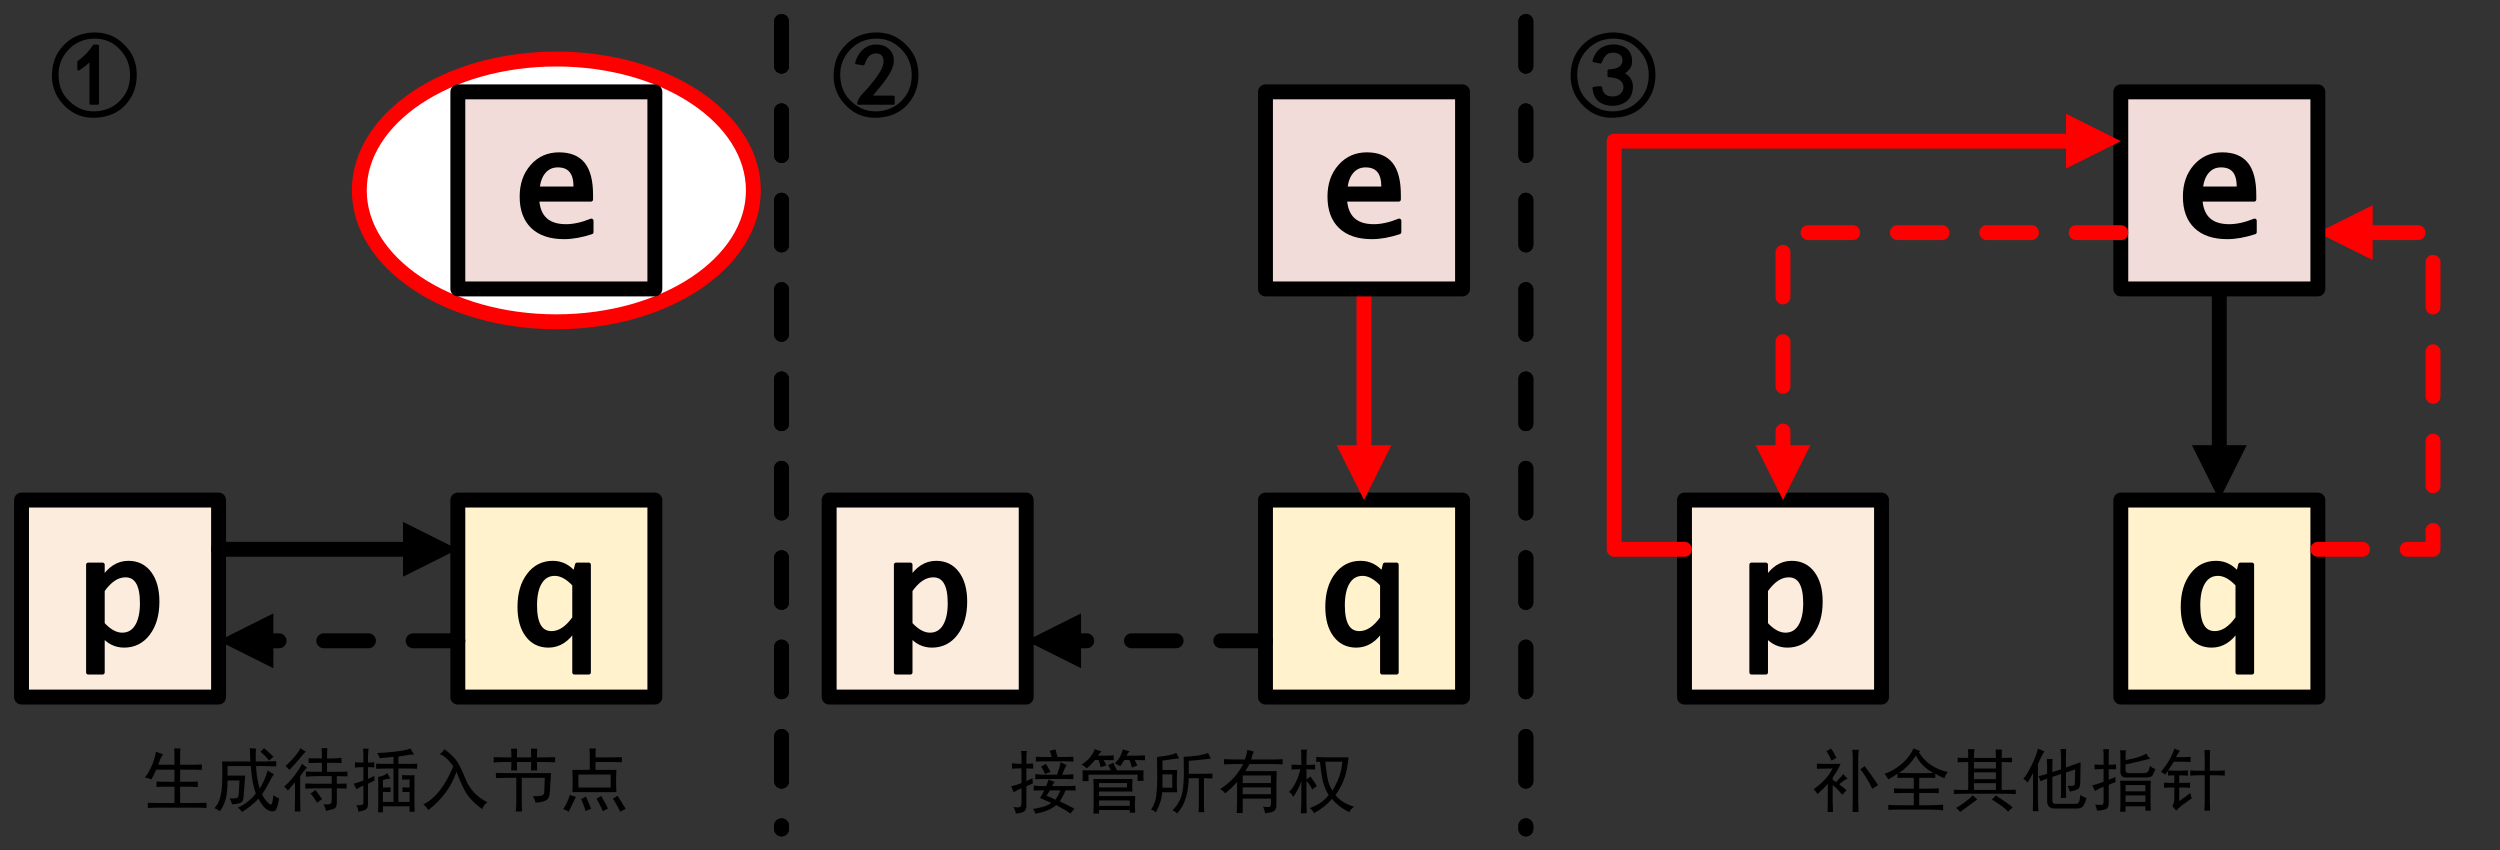 <?xml version="1.0" encoding="UTF-8"?>
<svg xmlns="http://www.w3.org/2000/svg" xmlns:xlink="http://www.w3.org/1999/xlink" width="503.52pt" height="171.24pt" viewBox="0 0 503.52 171.24" version="1.1">
<rect x="0" y="0" width="503.52" height="171.24" fill="#333333" stroke="none"/>
<defs>
<g>
<symbol overflow="visible" id="glyph0-0">
<path style="stroke:none;" d="M 3.75 0 L 3.75 -18.75 L 14.328 -18.75 L 14.328 0 Z M 4.688 -0.938 L 13.391 -0.938 L 13.391 -17.812 L 4.688 -17.812 Z M 4.688 -0.938 "/>
</symbol>
<symbol overflow="visible" id="glyph0-1">
<path style="stroke:none;" d="M 2.625 5.781 L 2.625 -15.906 L 5.516 -15.906 L 5.516 -12.922 C 6.91 -15.148 8.641 -16.266 10.703 -16.266 C 12.516 -16.266 13.938 -15.566 14.969 -14.172 C 16.008 -12.773 16.531 -10.879 16.531 -8.484 C 16.531 -5.848 15.914 -3.711 14.688 -2.078 C 13.457 -0.453 11.848 0.359 9.859 0.359 C 8.148 0.359 6.703 -0.359 5.516 -1.797 L 5.516 5.781 Z M 5.516 -3.969 C 6.848 -2.52 8.164 -1.797 9.469 -1.797 C 10.738 -1.797 11.723 -2.352 12.422 -3.469 C 13.117 -4.594 13.469 -6.16 13.469 -8.172 C 13.469 -11.922 12.348 -13.797 10.109 -13.797 C 8.473 -13.797 6.941 -12.781 5.516 -10.75 Z M 5.516 -3.969 "/>
</symbol>
<symbol overflow="visible" id="glyph0-2">
<path style="stroke:none;" d="M 15.547 -15.906 L 15.547 5.781 L 12.656 5.781 L 12.656 -2.984 C 11.25 -0.754 9.508 0.359 7.438 0.359 C 5.645 0.359 4.227 -0.336 3.188 -1.734 C 2.145 -3.129 1.625 -5.023 1.625 -7.422 C 1.625 -10.055 2.238 -12.188 3.469 -13.812 C 4.695 -15.445 6.312 -16.266 8.312 -16.266 C 10.02 -16.266 11.469 -15.539 12.656 -14.094 L 12.75 -14.094 L 13.203 -15.906 Z M 12.656 -11.922 C 11.312 -13.367 9.992 -14.094 8.703 -14.094 C 7.43 -14.094 6.445 -13.535 5.75 -12.422 C 5.051 -11.305 4.703 -9.738 4.703 -7.719 C 4.703 -3.977 5.82 -2.109 8.062 -2.109 C 9.688 -2.109 11.219 -3.125 12.656 -5.156 Z M 12.656 -11.922 "/>
</symbol>
<symbol overflow="visible" id="glyph1-0">
<path style="stroke:none;" d="M 3.75 0 L 3.75 -18.75 L 14.328 -18.75 L 14.328 0 Z M 4.688 -0.938 L 13.391 -0.938 L 13.391 -17.812 L 4.688 -17.812 Z M 4.688 -0.938 "/>
</symbol>
<symbol overflow="visible" id="glyph1-1">
<path style="stroke:none;" d="M 16.078 -0.625 C 14.078 0.031 12.242 0.359 10.578 0.359 C 7.836 0.359 5.734 -0.344 4.266 -1.75 C 2.797 -3.156 2.062 -5.164 2.062 -7.781 C 2.062 -10.25 2.766 -12.281 4.172 -13.875 C 5.586 -15.469 7.383 -16.266 9.562 -16.266 C 11.758 -16.266 13.379 -15.602 14.422 -14.281 C 15.461 -12.969 15.984 -10.914 15.984 -8.125 L 15.984 -7.203 L 5.141 -7.203 C 5.359 -3.598 7.301 -1.797 10.969 -1.797 C 12.52 -1.797 14.223 -2.172 16.078 -2.922 Z M 5.234 -9.375 L 12.906 -9.375 L 12.906 -9.781 C 12.906 -12.656 11.707 -14.094 9.312 -14.094 C 8.164 -14.094 7.234 -13.676 6.516 -12.844 C 5.797 -12.02 5.367 -10.863 5.234 -9.375 Z M 5.234 -9.375 "/>
</symbol>
<symbol overflow="visible" id="glyph2-0">
<path style="stroke:none;" d="M 12.25 0.719 L 1.531 0.719 L 1.531 -10.562 L 12.25 -10.562 Z M 11.812 -10.172 L 1.922 -10.172 L 1.922 0.328 L 11.812 0.328 Z M 11.812 -10.172 "/>
</symbol>
<symbol overflow="visible" id="glyph2-1">
<path style="stroke:none;" d="M 9.25 -4.984 C 9.133 -4.867 8.969 -4.594 8.75 -4.156 L 12.25 -4.156 C 12.906 -4.195 13.305 -4.219 13.453 -4.219 L 13.453 -3.234 C 13.203 -3.266 12.836 -3.281 12.359 -3.281 L 11.438 -3.281 C 11.102 -2.445 10.719 -1.719 10.281 -1.094 C 11.414 -0.551 12.398 -0.055 13.234 0.391 C 13.129 0.492 12.859 0.82 12.422 1.375 C 11.836 0.938 10.891 0.367 9.578 -0.328 C 9.066 0.109 8.473 0.461 7.797 0.734 C 7.117 1.016 6.305 1.242 5.359 1.422 C 5.328 1.129 5.164 0.801 4.875 0.438 C 5.457 0.363 6.078 0.242 6.734 0.078 C 7.391 -0.086 8.008 -0.367 8.594 -0.766 C 8.258 -0.91 7.492 -1.238 6.297 -1.75 C 6.516 -2.082 6.805 -2.594 7.172 -3.281 L 6.297 -3.281 C 5.711 -3.281 5.289 -3.266 5.031 -3.234 L 5.031 -4.266 C 5.219 -4.234 5.617 -4.195 6.234 -4.156 L 7.547 -4.156 C 7.805 -4.781 7.953 -5.219 7.984 -5.469 C 8.609 -5.219 9.031 -5.055 9.25 -4.984 Z M 2.578 -8.641 L 2.578 -10.281 C 2.578 -10.5 2.539 -10.812 2.469 -11.219 L 3.672 -11.219 C 3.598 -10.812 3.562 -10.5 3.562 -10.281 L 3.562 -8.641 C 3.926 -8.641 4.379 -8.66 4.922 -8.703 L 4.922 -7.656 C 4.379 -7.695 3.926 -7.719 3.562 -7.719 L 3.562 -5.141 C 3.738 -5.254 4.156 -5.457 4.812 -5.75 C 4.812 -5.27 4.832 -4.922 4.875 -4.703 C 4.219 -4.41 3.781 -4.211 3.562 -4.109 L 3.562 -0.172 C 3.562 0.348 3.414 0.719 3.125 0.938 C 2.832 1.156 2.266 1.301 1.422 1.375 C 1.422 1.113 1.273 0.676 0.984 0.062 C 1.711 0.164 2.148 0.16 2.297 0.047 C 2.441 -0.055 2.535 -0.273 2.578 -0.609 L 2.578 -3.719 C 2.285 -3.613 1.754 -3.344 0.984 -2.906 C 0.805 -3.445 0.645 -3.848 0.5 -4.109 C 1.406 -4.328 2.098 -4.547 2.578 -4.766 L 2.578 -7.719 L 2.188 -7.719 C 1.676 -7.719 1.164 -7.695 0.656 -7.656 L 0.656 -8.75 C 1.207 -8.676 1.719 -8.641 2.188 -8.641 Z M 10.453 -8.969 C 11.066 -8.645 11.484 -8.445 11.703 -8.375 C 11.484 -8.188 11.176 -7.547 10.781 -6.453 L 11.875 -6.453 C 12.457 -6.492 12.836 -6.531 13.016 -6.562 L 13.016 -5.531 C 12.766 -5.562 12.422 -5.578 11.984 -5.578 L 6.625 -5.578 C 6.363 -5.578 5.941 -5.562 5.359 -5.531 L 5.359 -6.562 C 5.91 -6.531 6.297 -6.492 6.516 -6.453 L 9.734 -6.453 C 10.098 -7.441 10.336 -8.281 10.453 -8.969 Z M 8.641 -10.016 C 8.492 -10.629 8.367 -11.047 8.266 -11.266 C 8.773 -11.379 9.156 -11.473 9.406 -11.547 L 9.844 -10.016 L 11.703 -10.016 C 12.211 -10.047 12.648 -10.062 13.016 -10.062 L 13.016 -9.078 C 12.617 -9.117 12.203 -9.141 11.766 -9.141 L 6.953 -9.141 C 6.367 -9.141 5.875 -9.117 5.469 -9.078 L 5.469 -10.062 C 5.832 -10.031 6.27 -10.016 6.781 -10.016 Z M 7.609 -2.188 C 8.441 -1.895 9.039 -1.641 9.406 -1.422 C 9.883 -2.117 10.211 -2.738 10.391 -3.281 L 8.312 -3.281 C 7.988 -2.812 7.754 -2.445 7.609 -2.188 Z M 7.5 -8.641 C 7.938 -7.91 8.242 -7.363 8.422 -7 C 7.836 -6.82 7.473 -6.676 7.328 -6.562 C 7.035 -7.258 6.766 -7.77 6.516 -8.094 C 6.91 -8.281 7.238 -8.461 7.5 -8.641 Z M 7.5 -8.641 "/>
</symbol>
<symbol overflow="visible" id="glyph2-2">
<path style="stroke:none;" d="M 10.891 -5.578 C 10.848 -4.992 10.828 -4.555 10.828 -4.266 C 10.828 -4.016 10.848 -3.613 10.891 -3.062 L 4.156 -3.062 L 4.156 -2.141 L 11.438 -2.141 C 11.395 -1.336 11.375 -0.734 11.375 -0.328 C 11.375 0.035 11.395 0.547 11.438 1.203 L 10.344 1.203 L 10.344 0.656 L 4.156 0.656 L 4.156 1.375 L 3.016 1.375 C 3.047 0.414 3.062 -0.148 3.062 -0.328 L 3.062 -3.781 C 3.062 -4.395 3.047 -4.992 3.016 -5.578 Z M 7 -8.859 C 7.438 -8.023 7.691 -7.516 7.766 -7.328 L 13.125 -7.328 C 13.094 -6.816 13.078 -6.438 13.078 -6.188 C 13.078 -5.969 13.094 -5.641 13.125 -5.203 L 11.922 -5.203 L 11.922 -6.453 L 2.031 -6.453 L 2.031 -5.141 L 0.828 -5.141 C 0.859 -5.473 0.875 -5.801 0.875 -6.125 C 0.875 -6.457 0.859 -6.859 0.828 -7.328 L 6.516 -7.328 C 6.398 -7.617 6.219 -7.984 5.969 -8.422 C 6.332 -8.492 6.676 -8.641 7 -8.859 Z M 7.109 -9.359 C 6.523 -9.391 5.852 -9.406 5.094 -9.406 L 5.641 -8.312 C 5.203 -8.207 4.816 -8.082 4.484 -7.938 C 4.379 -8.445 4.234 -8.938 4.047 -9.406 L 3.344 -9.406 C 3.008 -9.008 2.723 -8.691 2.484 -8.453 C 2.254 -8.211 1.973 -7.969 1.641 -7.719 C 1.422 -8.008 1.094 -8.266 0.656 -8.484 C 1.426 -8.992 2.008 -9.504 2.406 -10.016 C 2.812 -10.523 3.102 -11.051 3.281 -11.594 C 3.613 -11.445 4.07 -11.301 4.656 -11.156 C 4.395 -10.906 4.156 -10.613 3.938 -10.281 L 5.75 -10.281 C 6.188 -10.281 6.641 -10.301 7.109 -10.344 Z M 10.781 -7.875 C 10.664 -8.383 10.5 -8.895 10.281 -9.406 L 9.25 -9.406 C 8.914 -8.895 8.641 -8.477 8.422 -8.156 C 8.023 -8.375 7.66 -8.57 7.328 -8.75 C 7.766 -9.156 8.109 -9.582 8.359 -10.031 C 8.617 -10.488 8.82 -10.992 8.969 -11.547 C 9.375 -11.398 9.832 -11.27 10.344 -11.156 C 10.051 -10.906 9.832 -10.613 9.688 -10.281 L 11.812 -10.281 C 12.145 -10.281 12.676 -10.301 13.406 -10.344 L 13.406 -9.359 C 12.852 -9.391 12.16 -9.406 11.328 -9.406 L 11.875 -8.312 Z M 10.344 -0.172 L 10.344 -1.266 L 4.156 -1.266 L 4.156 -0.172 Z M 9.797 -3.891 L 9.797 -4.766 L 4.156 -4.766 L 4.156 -3.891 Z M 9.797 -3.891 "/>
</symbol>
<symbol overflow="visible" id="glyph2-3">
<path style="stroke:none;" d="M 6.406 -9.734 C 6 -9.703 4.867 -9.555 3.016 -9.297 L 3.016 -7.391 L 5.969 -7.391 C 5.926 -6.547 5.906 -5.707 5.906 -4.875 C 5.906 -4.07 5.926 -3.414 5.969 -2.906 L 2.953 -2.906 C 2.922 -2.25 2.797 -1.586 2.578 -0.922 C 2.359 -0.266 2.066 0.426 1.703 1.156 C 1.41 0.863 1.082 0.68 0.719 0.609 C 1.301 -0.273 1.656 -1.242 1.781 -2.297 C 1.906 -3.359 1.969 -4.547 1.969 -5.859 C 1.969 -7.172 1.953 -8.555 1.922 -10.016 C 3.891 -10.234 5.18 -10.504 5.797 -10.828 C 5.941 -10.504 6.145 -10.141 6.406 -9.734 Z M 12.75 -9.688 C 12.238 -9.645 11.633 -9.578 10.938 -9.484 C 10.25 -9.398 9.375 -9.32 8.312 -9.25 L 8.312 -6.625 L 11.438 -6.625 C 11.945 -6.625 12.492 -6.641 13.078 -6.672 L 13.078 -5.688 C 12.492 -5.727 11.926 -5.75 11.375 -5.75 L 11.375 -0.875 C 11.375 -0.145 11.395 0.508 11.438 1.094 L 10.281 1.094 C 10.32 0.438 10.344 -0.219 10.344 -0.875 L 10.344 -5.75 L 8.312 -5.75 C 8.238 -4.289 8.094 -3.148 7.875 -2.328 C 7.656 -1.504 7.398 -0.816 7.109 -0.266 C 6.816 0.273 6.438 0.82 5.969 1.375 C 5.707 1.082 5.395 0.863 5.031 0.719 C 5.656 0.125 6.148 -0.562 6.516 -1.344 C 6.879 -2.125 7.102 -3 7.188 -3.969 C 7.281 -4.938 7.328 -5.895 7.328 -6.844 C 7.328 -7.82 7.312 -8.895 7.281 -10.062 C 7.82 -10.062 8.617 -10.125 9.672 -10.25 C 10.734 -10.383 11.578 -10.578 12.203 -10.828 C 12.379 -10.43 12.562 -10.051 12.75 -9.688 Z M 4.984 -3.828 L 4.984 -6.516 L 3.016 -6.516 L 3.016 -3.828 Z M 4.984 -3.828 "/>
</symbol>
<symbol overflow="visible" id="glyph2-4">
<path style="stroke:none;" d="M 0.609 -3.562 C 1.441 -4.07 2.258 -4.734 3.062 -5.547 C 3.863 -6.367 4.594 -7.383 5.25 -8.594 L 3.281 -8.594 C 2.77 -8.594 2.133 -8.57 1.375 -8.531 L 1.375 -9.578 C 2.32 -9.535 3.031 -9.516 3.5 -9.516 L 5.578 -9.516 C 5.867 -10.391 6.035 -11.031 6.078 -11.438 C 6.617 -11.289 7.055 -11.18 7.391 -11.109 C 7.273 -10.992 7.094 -10.461 6.844 -9.516 L 11.266 -9.516 C 11.891 -9.516 12.531 -9.535 13.188 -9.578 L 13.188 -8.531 C 12.531 -8.57 11.945 -8.594 11.438 -8.594 L 6.516 -8.594 C 6.254 -8.113 5.977 -7.641 5.688 -7.172 L 11.984 -7.172 C 11.941 -6.254 11.922 -5.43 11.922 -4.703 L 11.922 -0.281 C 11.922 0.238 11.773 0.613 11.484 0.844 C 11.191 1.082 10.57 1.238 9.625 1.312 C 9.594 0.914 9.469 0.477 9.25 0 C 9.789 0.07 10.188 0.086 10.438 0.047 C 10.695 0.016 10.828 -0.18 10.828 -0.547 L 10.828 -1.641 L 5.141 -1.641 L 5.141 1.266 L 3.938 1.266 C 3.977 0.348 4 -0.438 4 -1.094 L 4 -4.984 C 3.227 -4.109 2.426 -3.344 1.594 -2.688 C 1.445 -2.938 1.117 -3.227 0.609 -3.562 Z M 10.828 -4.766 L 10.828 -6.297 L 5.141 -6.297 L 5.141 -4.766 Z M 10.828 -2.516 L 10.828 -3.891 L 5.141 -3.891 L 5.141 -2.516 Z M 10.828 -2.516 "/>
</symbol>
<symbol overflow="visible" id="glyph2-5">
<path style="stroke:none;" d="M 5.906 -10.016 C 6.707 -9.973 7.457 -9.953 8.156 -9.953 L 12.422 -9.953 C 12.273 -8.422 12.023 -7.098 11.672 -5.984 C 11.328 -4.879 10.703 -3.672 9.797 -2.359 C 10.234 -1.773 10.758 -1.301 11.375 -0.938 C 12 -0.57 12.711 -0.258 13.516 0 C 13.004 0.406 12.691 0.77 12.578 1.094 C 11.742 0.695 11.035 0.258 10.453 -0.219 C 9.867 -0.695 9.41 -1.156 9.078 -1.594 C 8.609 -1.039 8.117 -0.551 7.609 -0.125 C 7.098 0.289 6.383 0.77 5.469 1.312 C 5.32 0.945 5.031 0.602 4.594 0.281 C 5.145 0.094 5.766 -0.195 6.453 -0.594 C 7.148 -1 7.805 -1.586 8.422 -2.359 C 8.098 -2.797 7.77 -3.492 7.438 -4.453 C 7.113 -5.422 6.859 -6.945 6.672 -9.031 L 5.906 -9.031 Z M 0.438 -2.953 C 0.988 -3.535 1.445 -4.207 1.812 -4.969 C 2.176 -5.738 2.484 -6.598 2.734 -7.547 C 2.117 -7.547 1.52 -7.531 0.938 -7.5 L 0.938 -8.484 C 1.594 -8.441 2.25 -8.422 2.906 -8.422 C 2.906 -9.953 2.883 -10.973 2.844 -11.484 L 4.047 -11.484 C 3.973 -11.047 3.938 -10.023 3.938 -8.422 C 4.488 -8.422 5.07 -8.441 5.688 -8.484 L 5.688 -7.5 C 5.07 -7.531 4.488 -7.547 3.938 -7.547 L 3.938 -5.531 C 4.195 -5.676 4.473 -5.859 4.766 -6.078 C 5.422 -5.203 5.836 -4.547 6.016 -4.109 C 5.617 -3.891 5.312 -3.672 5.094 -3.453 C 4.906 -3.961 4.52 -4.547 3.938 -5.203 L 3.938 -1.156 C 3.938 -0.383 3.957 0.438 4 1.312 L 2.797 1.312 C 2.867 0.438 2.906 -0.383 2.906 -1.156 L 2.906 -5.203 C 2.613 -4.18 2.066 -3.102 1.266 -1.969 C 1.047 -2.445 0.77 -2.773 0.438 -2.953 Z M 7.719 -9.078 C 7.938 -7.18 8.125 -5.914 8.281 -5.281 C 8.445 -4.645 8.734 -3.961 9.141 -3.234 C 9.578 -3.891 9.992 -4.695 10.391 -5.656 C 10.797 -6.625 11.051 -7.766 11.156 -9.078 Z M 7.719 -9.078 "/>
</symbol>
<symbol overflow="visible" id="glyph2-6">
<path style="stroke:none;" d="M 4.109 -10.172 C 3.891 -9.922 3.707 -9.602 3.562 -9.219 C 3.414 -8.832 3.27 -8.457 3.125 -8.094 L 6.406 -8.094 L 6.406 -10.016 C 6.406 -10.484 6.383 -10.938 6.344 -11.375 L 7.609 -11.375 C 7.566 -10.977 7.547 -10.523 7.547 -10.016 L 7.547 -8.094 L 9.953 -8.094 C 10.535 -8.094 11.191 -8.113 11.922 -8.156 L 11.922 -7.062 C 11.234 -7.094 10.578 -7.109 9.953 -7.109 L 7.547 -7.109 L 7.547 -4.656 L 9.25 -4.656 C 9.758 -4.656 10.379 -4.672 11.109 -4.703 L 11.109 -3.609 C 10.41 -3.648 9.789 -3.672 9.25 -3.672 L 7.547 -3.672 L 7.547 -0.391 L 10.828 -0.391 C 11.41 -0.391 12.086 -0.406 12.859 -0.438 L 12.859 0.609 C 12.129 0.566 11.453 0.547 10.828 0.547 L 2.953 0.547 C 2.336 0.547 1.703 0.566 1.047 0.609 L 1.047 -0.438 C 1.734 -0.406 2.367 -0.391 2.953 -0.391 L 6.406 -0.391 L 6.406 -3.672 L 4.375 -3.672 C 3.863 -3.672 3.336 -3.648 2.797 -3.609 L 2.797 -4.703 C 3.336 -4.672 3.863 -4.656 4.375 -4.656 L 6.406 -4.656 L 6.406 -7.109 L 2.734 -7.109 C 2.41 -6.348 2.082 -5.691 1.75 -5.141 C 1.352 -5.328 0.914 -5.457 0.438 -5.531 C 0.844 -5.969 1.27 -6.664 1.719 -7.625 C 2.176 -8.594 2.5 -9.625 2.688 -10.719 Z M 4.109 -10.172 "/>
</symbol>
<symbol overflow="visible" id="glyph2-7">
<path style="stroke:none;" d="M 7.656 -8.75 C 7.625 -9.812 7.586 -10.707 7.547 -11.438 C 7.984 -11.395 8.406 -11.359 8.812 -11.328 C 8.738 -10.848 8.719 -9.988 8.75 -8.75 L 10.344 -8.75 C 11.102 -8.75 11.941 -8.77 12.859 -8.812 L 12.859 -7.766 C 11.91 -7.805 11.07 -7.828 10.344 -7.828 L 8.812 -7.828 C 8.844 -6.441 9.078 -4.926 9.516 -3.281 C 10.211 -4.344 10.758 -5.566 11.156 -6.953 C 11.52 -6.66 11.941 -6.406 12.422 -6.188 C 12.129 -5.852 11.801 -5.301 11.438 -4.531 C 11.07 -3.77 10.598 -2.973 10.016 -2.141 C 10.336 -1.484 10.691 -0.961 11.078 -0.578 C 11.461 -0.191 11.727 -0.023 11.875 -0.078 C 12.02 -0.141 12.164 -0.77 12.312 -1.969 C 12.676 -1.676 13.055 -1.457 13.453 -1.312 C 13.203 0.188 12.922 1.016 12.609 1.172 C 12.297 1.336 11.922 1.336 11.484 1.172 C 11.047 1.016 10.633 0.707 10.25 0.25 C 9.875 -0.207 9.555 -0.711 9.297 -1.266 C 8.422 -0.305 7.312 0.586 5.969 1.422 C 5.781 1.098 5.504 0.805 5.141 0.547 C 5.867 0.223 6.57 -0.211 7.25 -0.766 C 7.926 -1.316 8.426 -1.828 8.75 -2.297 C 8.5 -2.992 8.281 -3.844 8.094 -4.844 C 7.914 -5.844 7.805 -6.836 7.766 -7.828 L 3.062 -7.828 L 3.062 -5.906 L 6.625 -5.906 C 6.551 -5.25 6.492 -4.578 6.453 -3.891 L 6.297 -1.703 C 6.254 -1.004 6.062 -0.582 5.719 -0.438 C 5.375 -0.289 4.781 -0.18 3.938 -0.109 C 3.906 -0.441 3.758 -0.844 3.5 -1.312 C 4.414 -1.281 4.945 -1.336 5.094 -1.484 C 5.238 -1.629 5.328 -2.047 5.359 -2.734 L 5.469 -4.922 L 3.062 -4.922 C 3.062 -3.504 2.953 -2.316 2.734 -1.359 C 2.516 -0.41 2.113 0.461 1.531 1.266 C 1.133 0.973 0.77 0.77 0.438 0.656 C 0.914 0.07 1.242 -0.484 1.422 -1.016 C 1.609 -1.547 1.742 -2.117 1.828 -2.734 C 1.922 -3.359 1.977 -4.234 2 -5.359 C 2.02 -6.492 2.008 -7.625 1.969 -8.75 Z M 10.391 -11.438 C 11.117 -10.852 11.758 -10.27 12.312 -9.688 C 11.977 -9.426 11.688 -9.172 11.438 -8.922 C 11 -9.504 10.414 -10.102 9.688 -10.719 C 9.938 -10.938 10.172 -11.176 10.391 -11.438 Z M 10.391 -11.438 "/>
</symbol>
<symbol overflow="visible" id="glyph2-8">
<path style="stroke:none;" d="M 8.156 -6.672 L 8.156 -8.484 C 7.238 -8.484 6.344 -8.461 5.469 -8.422 L 5.469 -9.406 C 6.238 -9.375 7.133 -9.359 8.156 -9.359 C 8.156 -10.305 8.133 -11 8.094 -11.438 L 9.25 -11.438 C 9.207 -10.957 9.188 -10.266 9.188 -9.359 L 10.391 -9.359 C 11.117 -9.391 11.688 -9.426 12.094 -9.469 L 12.094 -8.422 C 11.727 -8.461 11.16 -8.484 10.391 -8.484 L 9.188 -8.484 L 9.188 -6.672 L 11.594 -6.672 C 12.32 -6.672 12.891 -6.691 13.297 -6.734 L 13.297 -5.75 C 12.523 -5.781 11.812 -5.797 11.156 -5.797 L 11.156 -4.266 C 11.926 -4.266 12.582 -4.285 13.125 -4.328 L 13.125 -3.281 C 12.582 -3.32 11.926 -3.344 11.156 -3.344 L 11.156 -0.5 C 11.156 0.164 11 0.57 10.688 0.719 C 10.383 0.863 9.812 1.023 8.969 1.203 C 8.895 0.766 8.734 0.328 8.484 -0.109 C 9.098 -0.078 9.523 -0.098 9.766 -0.172 C 10.004 -0.242 10.125 -0.477 10.125 -0.875 L 10.125 -3.344 L 6.781 -3.344 C 6.238 -3.344 5.582 -3.32 4.812 -3.281 L 4.812 -4.328 C 5.582 -4.285 6.238 -4.266 6.781 -4.266 L 10.125 -4.266 L 10.125 -5.797 L 7.172 -5.797 C 6.441 -5.797 5.691 -5.758 4.922 -5.688 L 4.922 -6.734 C 5.691 -6.691 6.441 -6.672 7.172 -6.672 Z M 5.141 -7.5 C 4.629 -6.988 4.176 -6.406 3.781 -5.75 L 3.781 -0.984 C 3.781 -0.328 3.797 0.438 3.828 1.312 L 2.688 1.312 C 2.719 0.438 2.734 -0.312 2.734 -0.938 L 2.734 -4.547 C 2.297 -4.066 1.82 -3.52 1.312 -2.906 C 1.062 -3.195 0.805 -3.469 0.547 -3.719 C 1.203 -4.227 1.883 -4.945 2.594 -5.875 C 3.312 -6.812 3.832 -7.625 4.156 -8.312 C 4.414 -8.062 4.742 -7.789 5.141 -7.5 Z M 4.922 -10.719 C 4.629 -10.5 4.227 -10.062 3.719 -9.406 C 3.207 -8.75 2.5 -7.969 1.594 -7.062 C 1.406 -7.312 1.148 -7.566 0.828 -7.828 C 2.359 -9.242 3.359 -10.445 3.828 -11.438 C 4.16 -11.176 4.523 -10.938 4.922 -10.719 Z M 6.844 -3.016 C 7.383 -2.285 7.836 -1.664 8.203 -1.156 C 7.879 -0.969 7.535 -0.727 7.172 -0.438 C 6.766 -1.164 6.328 -1.785 5.859 -2.297 C 6.223 -2.516 6.551 -2.754 6.844 -3.016 Z M 6.844 -3.016 "/>
</symbol>
<symbol overflow="visible" id="glyph2-9">
<path style="stroke:none;" d="M 9.516 -7.328 L 9.516 -0.609 L 11.766 -0.609 L 11.766 -2.625 C 11.254 -2.625 10.781 -2.609 10.344 -2.578 L 10.344 -3.562 C 10.812 -3.52 11.285 -3.5 11.766 -3.5 L 11.766 -5.141 C 11.18 -5.141 10.688 -5.125 10.281 -5.094 L 10.281 -6.016 C 10.863 -5.984 11.266 -5.969 11.484 -5.969 L 12.797 -5.969 C 12.766 -5.75 12.75 -5.328 12.75 -4.703 L 12.75 0.062 C 12.75 0.352 12.766 0.789 12.797 1.375 L 11.766 1.375 L 11.766 0.281 L 6.406 0.281 L 6.406 1.484 L 5.422 1.484 C 5.453 1.004 5.469 0.602 5.469 0.281 L 5.469 -4 C 5.469 -4.758 5.453 -5.305 5.422 -5.641 C 5.816 -5.711 6.16 -5.801 6.453 -5.906 C 6.742 -6.02 7.035 -6.188 7.328 -6.406 C 7.473 -6 7.676 -5.633 7.938 -5.312 C 7.645 -5.312 7.133 -5.219 6.406 -5.031 L 6.406 -3.5 C 6.945 -3.5 7.457 -3.52 7.938 -3.562 L 7.938 -2.578 C 7.5 -2.609 6.988 -2.625 6.406 -2.625 L 6.406 -0.609 L 8.531 -0.609 L 8.531 -7.328 L 6.891 -7.328 C 5.941 -7.297 5.32 -7.281 5.031 -7.281 L 5.031 -8.312 C 5.582 -8.281 6.113 -8.266 6.625 -8.266 L 8.531 -8.266 L 8.531 -9.688 C 7.695 -9.613 6.77 -9.52 5.75 -9.406 C 5.633 -9.812 5.469 -10.16 5.25 -10.453 C 6.414 -10.484 7.672 -10.582 9.016 -10.75 C 10.367 -10.914 11.359 -11.125 11.984 -11.375 C 12.086 -11.051 12.32 -10.648 12.688 -10.172 C 12.219 -10.172 11.16 -10.023 9.516 -9.734 L 9.516 -8.266 L 12.031 -8.266 C 12.469 -8.266 12.891 -8.281 13.297 -8.312 L 13.297 -7.281 C 13.004 -7.312 12.617 -7.328 12.141 -7.328 Z M 2.469 -9.844 C 2.469 -10.395 2.445 -10.891 2.406 -11.328 L 3.5 -11.328 C 3.469 -10.848 3.43 -10.352 3.391 -9.844 L 3.391 -8.531 C 3.867 -8.531 4.289 -8.551 4.656 -8.594 L 4.656 -7.547 C 4.25 -7.586 3.828 -7.609 3.391 -7.609 L 3.391 -5.25 C 3.941 -5.469 4.363 -5.672 4.656 -5.859 C 4.656 -5.492 4.672 -5.18 4.703 -4.922 C 4.234 -4.703 3.797 -4.484 3.391 -4.266 L 3.391 -0.219 C 3.391 0.406 3.219 0.797 2.875 0.953 C 2.531 1.117 2.066 1.258 1.484 1.375 C 1.441 0.895 1.297 0.457 1.047 0.062 C 1.586 0.062 1.957 0.035 2.156 -0.016 C 2.363 -0.078 2.469 -0.238 2.469 -0.5 L 2.469 -3.891 C 2.133 -3.773 1.66 -3.535 1.047 -3.172 C 0.859 -3.648 0.676 -4.016 0.5 -4.266 C 1.156 -4.453 1.812 -4.672 2.469 -4.922 L 2.469 -7.609 C 1.594 -7.609 1.023 -7.57 0.766 -7.5 L 0.766 -8.594 C 1.023 -8.551 1.594 -8.531 2.469 -8.531 Z M 2.469 -9.844 "/>
</symbol>
<symbol overflow="visible" id="glyph2-10">
<path style="stroke:none;" d="M 12.359 0.828 C 11.484 0.234 10.645 -0.516 9.844 -1.422 C 9.039 -2.336 8.148 -4.086 7.172 -6.672 C 6.148 -3.648 4.254 -1.078 1.484 1.047 C 1.336 0.68 1.008 0.297 0.5 -0.109 C 2.863 -1.242 4.867 -3.781 6.516 -7.719 C 6.398 -8.008 6.066 -8.445 5.516 -9.031 C 4.973 -9.613 4.41 -10.016 3.828 -10.234 C 4.234 -10.555 4.547 -10.883 4.766 -11.219 C 5.672 -10.52 6.395 -9.859 6.938 -9.234 C 7.488 -8.617 8.18 -7.27 9.016 -5.188 C 9.859 -3.113 11.32 -1.566 13.406 -0.547 C 12.895 -0.18 12.547 0.273 12.359 0.828 Z M 12.359 0.828 "/>
</symbol>
<symbol overflow="visible" id="glyph2-11">
<path style="stroke:none;" d="M 9.188 -0.438 C 9.113 -0.875 8.93 -1.312 8.641 -1.75 C 9.367 -1.75 9.926 -1.785 10.312 -1.859 C 10.695 -1.93 10.906 -2.148 10.938 -2.516 L 11.047 -5.469 L 6.406 -5.469 L 6.406 -0.719 C 6.406 -0.051 6.422 0.625 6.453 1.312 L 5.203 1.312 C 5.273 0.656 5.312 -0.02 5.312 -0.719 L 5.312 -5.469 L 4.109 -5.469 C 2.898 -5.469 1.93 -5.453 1.203 -5.422 L 1.203 -6.453 C 1.973 -6.422 2.758 -6.406 3.562 -6.406 L 12.312 -6.406 C 12.195 -4.875 12.117 -3.633 12.078 -2.688 C 12.047 -1.738 11.773 -1.145 11.266 -0.906 C 10.754 -0.664 10.062 -0.508 9.188 -0.438 Z M 5.422 -8.641 C 5.422 -7.984 5.438 -7.422 5.469 -6.953 L 4.266 -6.953 C 4.305 -7.492 4.328 -8.055 4.328 -8.641 L 2.469 -8.641 C 1.957 -8.641 1.391 -8.602 0.766 -8.531 L 0.766 -9.625 C 1.391 -9.594 1.957 -9.578 2.469 -9.578 L 4.328 -9.578 C 4.328 -10.266 4.305 -10.848 4.266 -11.328 L 5.469 -11.328 C 5.438 -10.848 5.422 -10.266 5.422 -9.578 L 8.312 -9.578 C 8.312 -10.305 8.297 -10.891 8.266 -11.328 L 9.516 -11.328 C 9.484 -10.891 9.469 -10.305 9.469 -9.578 L 11.219 -9.578 C 11.906 -9.578 12.539 -9.594 13.125 -9.625 L 13.125 -8.594 C 12.539 -8.625 11.906 -8.641 11.219 -8.641 L 9.469 -8.641 C 9.469 -8.055 9.484 -7.492 9.516 -6.953 L 8.266 -6.953 C 8.297 -7.535 8.312 -8.098 8.312 -8.641 Z M 5.422 -8.641 "/>
</symbol>
<symbol overflow="visible" id="glyph2-12">
<path style="stroke:none;" d="M 7.281 -11.375 C 7.238 -10.977 7.219 -10.379 7.219 -9.578 L 10.719 -9.578 C 11.27 -9.578 11.875 -9.594 12.531 -9.625 L 12.531 -8.594 C 11.906 -8.625 11.301 -8.641 10.719 -8.641 L 7.219 -8.641 L 7.219 -7.062 L 11.438 -7.062 C 11.395 -6.289 11.375 -5.504 11.375 -4.703 C 11.375 -3.941 11.395 -3.234 11.438 -2.578 L 2.578 -2.578 C 2.609 -3.234 2.625 -3.961 2.625 -4.766 C 2.625 -5.566 2.609 -6.332 2.578 -7.062 L 6.078 -7.062 L 6.078 -9.844 C 6.078 -10.426 6.055 -10.938 6.016 -11.375 Z M 10.281 -3.5 L 10.281 -6.125 L 3.781 -6.125 L 3.781 -3.5 Z M 3.281 -1.641 C 2.594 -0.18 2.102 0.82 1.812 1.375 C 1.52 1.156 1.156 0.973 0.719 0.828 C 1.188 0.203 1.641 -0.75 2.078 -2.031 C 2.441 -1.844 2.844 -1.711 3.281 -1.641 Z M 11.656 -1.859 C 12.312 -0.836 12.859 0.035 13.297 0.766 C 13.078 0.879 12.711 1.082 12.203 1.375 C 11.91 0.676 11.414 -0.203 10.719 -1.266 C 11.082 -1.441 11.395 -1.641 11.656 -1.859 Z M 8.703 1.266 C 8.41 0.566 7.988 -0.273 7.438 -1.266 C 7.695 -1.41 8.008 -1.594 8.375 -1.812 C 9.133 -0.488 9.586 0.352 9.734 0.719 C 9.367 0.895 9.023 1.078 8.703 1.266 Z M 5.203 1.266 C 5.16 0.859 4.867 0.035 4.328 -1.203 C 4.648 -1.316 4.977 -1.484 5.312 -1.703 C 5.852 -0.453 6.195 0.367 6.344 0.766 C 5.945 0.91 5.566 1.078 5.203 1.266 Z M 5.203 1.266 "/>
</symbol>
<symbol overflow="visible" id="glyph2-13">
<path style="stroke:none;" d="M 4.922 -4.594 C 5.691 -5.363 6.188 -5.91 6.406 -6.234 C 6.625 -5.941 6.914 -5.613 7.281 -5.25 C 6.988 -5.176 6.703 -5.039 6.422 -4.844 C 6.148 -4.645 5.867 -4.414 5.578 -4.156 C 5.984 -3.863 6.477 -3.461 7.062 -2.953 C 6.77 -2.703 6.492 -2.395 6.234 -2.031 C 5.836 -2.5 5.492 -2.879 5.203 -3.172 C 4.91 -3.461 4.598 -3.738 4.266 -4 L 4.266 -0.719 C 4.266 -0.125 4.285 0.586 4.328 1.422 L 3.234 1.422 C 3.266 0.43 3.281 -0.391 3.281 -1.047 L 3.281 -4.266 C 2.812 -3.68 2.117 -2.988 1.203 -2.188 C 0.984 -2.551 0.727 -2.879 0.438 -3.172 C 1.238 -3.723 1.992 -4.379 2.703 -5.141 C 3.422 -5.91 3.926 -6.641 4.219 -7.328 L 3.125 -7.328 C 2.426 -7.328 1.75 -7.312 1.094 -7.281 L 1.094 -8.312 C 1.789 -8.281 2.445 -8.266 3.062 -8.266 L 5.859 -8.266 C 5.641 -7.785 5.41 -7.336 5.172 -6.922 C 4.93 -6.504 4.629 -6.02 4.266 -5.469 L 4.266 -5.094 C 4.484 -4.906 4.703 -4.738 4.922 -4.594 Z M 9.516 -11.109 C 9.441 -10.484 9.406 -9.898 9.406 -9.359 L 9.406 -0.828 C 9.406 -0.391 9.426 0.359 9.469 1.422 L 8.266 1.422 C 8.297 0.359 8.312 -0.5 8.312 -1.156 L 8.312 -9.359 C 8.312 -9.941 8.273 -10.523 8.203 -11.109 Z M 10.719 -7.828 C 11.082 -7.348 11.535 -6.723 12.078 -5.953 C 12.629 -5.191 13.07 -4.52 13.406 -3.938 C 13.039 -3.758 12.656 -3.523 12.25 -3.234 C 11.883 -4.035 11.457 -4.816 10.969 -5.578 C 10.477 -6.348 10.102 -6.879 9.844 -7.172 Z M 3.938 -11.375 C 4.27 -10.906 4.633 -10.27 5.031 -9.469 C 4.707 -9.32 4.379 -9.141 4.047 -8.922 C 3.68 -9.723 3.336 -10.359 3.016 -10.828 C 3.379 -11.016 3.688 -11.195 3.938 -11.375 Z M 3.938 -11.375 "/>
</symbol>
<symbol overflow="visible" id="glyph2-14">
<path style="stroke:none;" d="M 7.609 -10.562 C 8.879 -8.52 10.812 -7.207 13.406 -6.625 C 13.07 -6.219 12.852 -5.797 12.75 -5.359 C 12.02 -5.648 11.398 -5.961 10.891 -6.297 L 10.891 -5.422 C 10.484 -5.453 9.844 -5.469 8.969 -5.469 L 7.656 -5.469 L 7.656 -3.281 L 9.734 -3.281 C 10.504 -3.281 11.125 -3.301 11.594 -3.344 L 11.594 -2.359 C 11.125 -2.391 10.504 -2.406 9.734 -2.406 L 7.656 -2.406 L 7.656 0.062 L 9.797 0.062 C 10.891 0.062 11.781 0.02 12.469 -0.062 L 12.469 1.094 C 11.812 0.988 10.957 0.938 9.906 0.938 L 3.891 0.938 C 2.797 0.938 1.973 0.953 1.422 0.984 L 1.422 0 C 1.973 0.039 2.797 0.062 3.891 0.062 L 6.562 0.062 L 6.562 -2.406 L 5.031 -2.406 C 3.789 -2.406 2.973 -2.391 2.578 -2.359 L 2.578 -3.344 C 2.973 -3.301 3.773 -3.281 4.984 -3.281 L 6.562 -3.281 L 6.562 -5.469 L 5.469 -5.469 C 4.344 -5.469 3.613 -5.453 3.281 -5.422 L 3.281 -6.297 C 2.957 -6.035 2.336 -5.648 1.422 -5.141 C 1.203 -5.578 0.945 -5.961 0.656 -6.297 C 1.531 -6.516 2.551 -7.062 3.719 -7.938 C 4.883 -8.812 5.816 -9.957 6.516 -11.375 C 6.953 -11.195 7.406 -11.016 7.875 -10.828 Z M 3.609 -6.453 C 4.047 -6.422 4.688 -6.406 5.531 -6.406 L 8.812 -6.406 C 9.539 -6.406 10.102 -6.422 10.5 -6.453 C 8.938 -7.254 7.77 -8.422 7 -9.953 C 6.02 -8.461 4.891 -7.297 3.609 -6.453 Z M 3.609 -6.453 "/>
</symbol>
<symbol overflow="visible" id="glyph2-15">
<path style="stroke:none;" d="M 10.344 -3.016 C 11.539 -3.016 12.488 -3.031 13.188 -3.062 L 13.188 -2.188 C 12.531 -2.227 11.961 -2.25 11.484 -2.25 L 2.688 -2.25 C 1.883 -2.25 1.227 -2.227 0.719 -2.188 L 0.719 -3.062 C 1.008 -3.031 1.973 -3.016 3.609 -3.016 L 3.609 -8.641 C 2.734 -8.641 2.023 -8.625 1.484 -8.594 L 1.484 -9.516 C 1.773 -9.484 2.484 -9.469 3.609 -9.469 C 3.609 -10.27 3.594 -10.852 3.562 -11.219 L 4.875 -11.219 C 4.801 -10.812 4.766 -10.227 4.766 -9.469 L 9.188 -9.469 C 9.188 -10.125 9.172 -10.688 9.141 -11.156 L 10.391 -11.156 C 10.359 -10.688 10.344 -10.125 10.344 -9.469 C 11.145 -9.469 11.836 -9.484 12.422 -9.516 L 12.422 -8.594 C 11.797 -8.625 11.102 -8.641 10.344 -8.641 Z M 9.188 -3.016 L 9.188 -4.375 L 4.766 -4.375 L 4.766 -3.016 Z M 9.188 -5.203 L 9.188 -6.562 L 4.766 -6.562 L 4.766 -5.203 Z M 9.188 -7.328 L 9.188 -8.641 L 4.766 -8.641 L 4.766 -7.328 Z M 9.141 -1.922 C 10.629 -0.973 11.773 -0.164 12.578 0.5 C 12.211 0.75 11.906 1.039 11.656 1.375 C 11.219 0.82 10.125 0 8.375 -1.094 C 8.738 -1.383 8.992 -1.66 9.141 -1.922 Z M 1.156 0.609 C 1.551 0.391 2.094 0.035 2.781 -0.453 C 3.477 -0.953 4.066 -1.441 4.547 -1.922 C 4.836 -1.629 5.129 -1.352 5.422 -1.094 C 5.016 -0.801 3.863 0.035 1.969 1.422 C 1.75 1.098 1.477 0.828 1.156 0.609 Z M 1.156 0.609 "/>
</symbol>
<symbol overflow="visible" id="glyph2-16">
<path style="stroke:none;" d="M 5.469 -6.297 C 5.469 -7.711 5.453 -8.695 5.422 -9.25 L 6.562 -9.25 C 6.531 -8.77 6.516 -7.895 6.516 -6.625 L 8.266 -7.172 L 8.266 -9.406 C 8.266 -10.133 8.227 -10.754 8.156 -11.266 L 9.297 -11.266 C 9.266 -10.754 9.25 -10.117 9.25 -9.359 L 9.25 -7.547 L 12.203 -8.594 C 12.16 -6.656 12.141 -5.305 12.141 -4.547 C 12.141 -3.773 11.938 -3.297 11.531 -3.109 C 11.133 -2.93 10.629 -2.789 10.016 -2.688 C 9.941 -3.051 9.797 -3.43 9.578 -3.828 C 10.266 -3.828 10.68 -3.852 10.828 -3.906 C 10.973 -3.969 11.047 -4.145 11.047 -4.438 L 11.109 -7.172 L 9.25 -6.516 L 9.25 -3.016 C 9.25 -2.391 9.266 -1.859 9.297 -1.422 L 8.203 -1.422 C 8.242 -1.859 8.266 -2.391 8.266 -3.016 L 8.266 -6.234 L 6.516 -5.641 L 6.516 -0.938 C 6.516 -0.426 6.77 -0.188 7.281 -0.219 L 11.156 -0.219 C 11.445 -0.219 11.664 -0.301 11.812 -0.469 C 11.957 -0.633 12.066 -1.156 12.141 -2.031 C 12.578 -1.695 13 -1.492 13.406 -1.422 C 13.145 -0.473 12.867 0.125 12.578 0.375 C 12.285 0.633 11.867 0.75 11.328 0.719 L 7.062 0.719 C 6.07 0.75 5.539 0.305 5.469 -0.609 L 5.469 -5.312 C 4.926 -5.125 4.488 -4.941 4.156 -4.766 L 3.719 -5.797 C 4.195 -5.867 4.781 -6.035 5.469 -6.297 Z M 4.922 -10.781 C 4.598 -10.344 4.16 -9.504 3.609 -8.266 L 3.609 -1.047 C 3.609 -0.129 3.645 0.641 3.719 1.266 L 2.578 1.266 C 2.609 0.641 2.625 -0.129 2.625 -1.047 L 2.625 -6.406 C 2.156 -5.531 1.789 -4.891 1.531 -4.484 C 1.281 -4.816 0.988 -5.07 0.656 -5.25 C 1.133 -5.758 1.691 -6.66 2.328 -7.953 C 2.961 -9.254 3.391 -10.379 3.609 -11.328 C 4.191 -11.066 4.629 -10.883 4.922 -10.781 Z M 4.922 -10.781 "/>
</symbol>
<symbol overflow="visible" id="glyph2-17">
<path style="stroke:none;" d="M 12.312 -4.875 C 12.27 -4.438 12.25 -3.797 12.25 -2.953 L 12.25 -0.656 C 12.25 0.113 12.27 0.719 12.312 1.156 L 11.219 1.156 L 11.219 0.281 L 7.219 0.281 L 7.219 1.375 L 6.125 1.375 C 6.164 0.895 6.188 0.219 6.188 -0.656 L 6.188 -2.953 C 6.188 -3.797 6.164 -4.438 6.125 -4.875 Z M 1.094 -0.062 C 1.938 0.02 2.43 0.016 2.578 -0.078 C 2.723 -0.172 2.797 -0.348 2.797 -0.609 L 2.797 -3.672 C 2.461 -3.555 2.203 -3.453 2.016 -3.359 C 1.836 -3.273 1.516 -3.086 1.047 -2.797 C 0.93 -3.16 0.75 -3.539 0.5 -3.938 C 1.082 -4.082 1.52 -4.207 1.812 -4.312 C 2.102 -4.426 2.43 -4.539 2.797 -4.656 L 2.797 -7.219 L 2.406 -7.219 C 1.938 -7.219 1.461 -7.203 0.984 -7.172 L 0.984 -8.156 C 1.422 -8.113 1.895 -8.094 2.406 -8.094 L 2.797 -8.094 L 2.797 -9.734 C 2.797 -10.242 2.773 -10.738 2.734 -11.219 L 3.891 -11.219 C 3.848 -10.812 3.828 -10.316 3.828 -9.734 L 3.828 -8.094 C 4.305 -8.094 4.801 -8.113 5.312 -8.156 L 5.312 -7.172 C 4.758 -7.203 4.266 -7.219 3.828 -7.219 L 3.828 -5.094 C 3.973 -5.125 4.176 -5.195 4.438 -5.312 L 5.203 -5.641 C 5.16 -5.234 5.16 -4.883 5.203 -4.594 C 4.984 -4.52 4.754 -4.438 4.516 -4.344 C 4.273 -4.258 4.047 -4.16 3.828 -4.047 L 3.828 -0.219 C 3.797 0.219 3.672 0.535 3.453 0.734 C 3.234 0.941 2.578 1.082 1.484 1.156 C 1.41 0.75 1.281 0.344 1.094 -0.062 Z M 7.281 -11 C 7.238 -10.488 7.219 -9.832 7.219 -9.031 C 8.426 -9.25 9.312 -9.457 9.875 -9.656 C 10.438 -9.852 10.957 -10.082 11.438 -10.344 C 11.582 -9.977 11.836 -9.629 12.203 -9.297 C 12.016 -9.266 11.766 -9.211 11.453 -9.141 C 11.148 -9.066 10.781 -8.973 10.344 -8.859 C 9.906 -8.754 9.398 -8.633 8.828 -8.5 C 8.266 -8.375 7.727 -8.258 7.219 -8.156 L 7.219 -6.953 C 7.188 -6.586 7.477 -6.406 8.094 -6.406 L 10.781 -6.406 C 11.32 -6.406 11.656 -6.52 11.781 -6.75 C 11.914 -6.988 12.035 -7.363 12.141 -7.875 C 12.43 -7.582 12.797 -7.363 13.234 -7.219 C 12.91 -6.383 12.656 -5.898 12.469 -5.766 C 12.289 -5.641 11.984 -5.562 11.547 -5.531 L 7.328 -5.531 C 6.891 -5.531 6.586 -5.645 6.422 -5.875 C 6.266 -6.113 6.188 -6.328 6.188 -6.516 L 6.188 -9.031 C 6.188 -9.977 6.164 -10.633 6.125 -11 Z M 11.219 -0.609 L 11.219 -1.922 L 7.219 -1.922 L 7.219 -0.609 Z M 11.219 -2.734 L 11.219 -4 L 7.219 -4 L 7.219 -2.734 Z M 11.219 -2.734 "/>
</symbol>
<symbol overflow="visible" id="glyph2-18">
<path style="stroke:none;" d="M 2.734 0.219 C 2.992 -0.219 3.125 -0.691 3.125 -1.203 L 3.125 -3.5 L 2.359 -3.5 C 2.023 -3.5 1.586 -3.484 1.047 -3.453 L 1.047 -4.484 C 1.586 -4.453 2.004 -4.438 2.297 -4.438 L 3.125 -4.438 L 3.125 -5.969 C 2.863 -5.969 2.441 -5.945 1.859 -5.906 L 1.859 -6.844 L 1.266 -6.078 C 1.047 -6.328 0.77 -6.523 0.438 -6.672 C 1.383 -7.836 2.039 -8.801 2.406 -9.562 C 2.77 -10.332 3.023 -10.938 3.172 -11.375 C 3.43 -11.195 3.797 -11.035 4.266 -10.891 C 4.086 -10.703 3.816 -10.281 3.453 -9.625 L 4.703 -9.625 C 5.285 -9.625 5.852 -9.645 6.406 -9.688 L 6.406 -8.641 C 5.852 -8.68 5.285 -8.703 4.703 -8.703 L 3.016 -8.703 C 2.754 -8.223 2.367 -7.641 1.859 -6.953 C 2.41 -6.91 2.941 -6.891 3.453 -6.891 L 4.328 -6.891 C 4.797 -6.891 5.305 -6.91 5.859 -6.953 L 5.859 -5.906 C 5.16 -5.945 4.578 -5.969 4.109 -5.969 L 4.109 -4.438 L 4.984 -4.438 C 5.379 -4.438 5.816 -4.453 6.297 -4.484 L 6.297 -3.453 C 5.711 -3.484 5.289 -3.5 5.031 -3.5 L 4.109 -3.5 L 4.109 -0.766 C 5.203 -1.535 5.945 -2.082 6.344 -2.406 C 6.414 -2.082 6.508 -1.719 6.625 -1.312 C 6.219 -1.02 5.723 -0.672 5.141 -0.266 C 4.555 0.129 4.008 0.602 3.5 1.156 C 3.207 0.82 2.953 0.508 2.734 0.219 Z M 9.25 -6.891 L 9.25 -9.578 C 9.25 -9.867 9.227 -10.359 9.188 -11.047 L 10.344 -11.047 C 10.301 -10.578 10.281 -10.086 10.281 -9.578 L 10.281 -6.891 L 11.875 -6.891 C 12.312 -6.891 12.785 -6.91 13.297 -6.953 L 13.297 -5.906 C 12.742 -5.945 12.285 -5.969 11.922 -5.969 L 10.281 -5.969 L 10.281 -0.609 C 10.281 -0.348 10.301 0.238 10.344 1.156 L 9.188 1.156 C 9.227 0.531 9.25 -0.035 9.25 -0.547 L 9.25 -5.969 L 7.719 -5.969 C 7.5 -5.969 7.039 -5.945 6.344 -5.906 L 6.344 -6.953 C 6.781 -6.91 7.18 -6.891 7.547 -6.891 Z M 9.25 -6.891 "/>
</symbol>
<symbol overflow="visible" id="glyph3-0">
<path style="stroke:none;" d="M 15.75 0.922 L 1.969 0.922 L 1.969 -13.578 L 15.75 -13.578 Z M 15.188 -13.078 L 2.469 -13.078 L 2.469 0.422 L 15.188 0.422 Z M 15.188 -13.078 "/>
</symbol>
<symbol overflow="visible" id="glyph3-1">
<path style="stroke:none;" d="M 9.391 1.828 C 6.973 1.973 4.93 1.223 3.266 -0.422 C 1.609 -2.066 0.766 -3.988 0.734 -6.188 C 0.711 -8.395 1.285 -10.223 2.453 -11.672 C 3.629 -13.129 5.004 -14.066 6.578 -14.484 C 8.148 -14.91 9.707 -14.938 11.25 -14.562 C 12.801 -14.188 14.207 -13.258 15.469 -11.781 C 16.738 -10.301 17.348 -8.473 17.297 -6.297 C 17.254 -4.117 16.531 -2.254 15.125 -0.703 C 13.719 0.848 11.805 1.691 9.391 1.828 Z M 15.078 -2 C 16.086 -3.344 16.547 -5 16.453 -6.969 C 16.359 -8.938 15.582 -10.633 14.125 -12.062 C 12.676 -13.488 10.91 -14.164 8.828 -14.094 C 6.742 -14.031 5 -13.25 3.594 -11.75 C 2.188 -10.25 1.504 -8.477 1.547 -6.438 C 1.598 -4.395 2.219 -2.738 3.406 -1.469 C 4.602 -0.207 5.879 0.57 7.234 0.875 C 8.598 1.188 9.992 1.117 11.422 0.672 C 12.859 0.223 14.078 -0.664 15.078 -2 Z M 8.297 -9.641 C 7.641 -8.984 6.82 -8.328 5.844 -7.672 L 5.844 -9.141 C 7.102 -10.035 8.133 -11.113 8.938 -12.375 L 9.703 -12.375 L 9.703 -0.781 L 8.297 -0.781 Z M 8.297 -9.641 "/>
</symbol>
<symbol overflow="visible" id="glyph3-2">
<path style="stroke:none;" d="M 9.391 1.828 C 6.973 1.973 4.93 1.223 3.266 -0.422 C 1.609 -2.066 0.766 -3.988 0.734 -6.188 C 0.711 -8.395 1.285 -10.223 2.453 -11.672 C 3.629 -13.129 5.004 -14.066 6.578 -14.484 C 8.148 -14.91 9.707 -14.938 11.25 -14.562 C 12.801 -14.188 14.207 -13.258 15.469 -11.781 C 16.738 -10.301 17.348 -8.473 17.297 -6.297 C 17.254 -4.117 16.531 -2.254 15.125 -0.703 C 13.719 0.848 11.805 1.691 9.391 1.828 Z M 15.078 -2 C 16.086 -3.344 16.547 -5 16.453 -6.969 C 16.359 -8.938 15.582 -10.633 14.125 -12.062 C 12.676 -13.488 10.91 -14.164 8.828 -14.094 C 6.742 -14.031 5 -13.25 3.594 -11.75 C 2.188 -10.25 1.504 -8.477 1.547 -6.438 C 1.598 -4.395 2.219 -2.738 3.406 -1.469 C 4.602 -0.207 5.879 0.57 7.234 0.875 C 8.598 1.188 9.992 1.117 11.422 0.672 C 12.859 0.223 14.078 -0.664 15.078 -2 Z M 5.484 -0.781 C 5.535 -1.344 5.938 -2.008 6.688 -2.781 C 7.438 -3.551 8.188 -4.426 8.938 -5.406 C 9.688 -6.395 10.203 -7.227 10.484 -7.906 C 10.766 -8.594 10.859 -9.191 10.766 -9.703 C 10.672 -10.223 10.445 -10.598 10.094 -10.828 C 9.738 -11.066 9.301 -11.16 8.781 -11.109 C 8.27 -11.066 7.828 -10.867 7.453 -10.516 C 7.078 -10.16 6.75 -9.562 6.469 -8.719 L 5.062 -8.938 C 5.344 -9.914 5.785 -10.707 6.391 -11.312 C 7.004 -11.926 7.734 -12.281 8.578 -12.375 C 9.098 -12.426 9.566 -12.406 9.984 -12.312 C 10.41 -12.219 10.812 -12.039 11.188 -11.781 C 11.562 -11.52 11.863 -11.156 12.094 -10.688 C 12.332 -10.219 12.406 -9.629 12.312 -8.922 C 12.219 -8.223 11.844 -7.367 11.188 -6.359 C 10.531 -5.359 9.406 -3.941 7.812 -2.109 L 12.516 -2.109 L 12.516 -0.781 Z M 5.484 -0.781 "/>
</symbol>
<symbol overflow="visible" id="glyph3-3">
<path style="stroke:none;" d="M 9.391 1.828 C 6.973 1.973 4.93 1.223 3.266 -0.422 C 1.609 -2.066 0.766 -3.988 0.734 -6.188 C 0.711 -8.395 1.285 -10.223 2.453 -11.672 C 3.629 -13.129 5.004 -14.066 6.578 -14.484 C 8.148 -14.91 9.707 -14.938 11.25 -14.562 C 12.801 -14.188 14.207 -13.258 15.469 -11.781 C 16.738 -10.301 17.348 -8.473 17.297 -6.297 C 17.254 -4.117 16.531 -2.254 15.125 -0.703 C 13.719 0.848 11.805 1.691 9.391 1.828 Z M 15.078 -2 C 16.086 -3.344 16.547 -5 16.453 -6.969 C 16.359 -8.938 15.582 -10.633 14.125 -12.062 C 12.676 -13.488 10.91 -14.164 8.828 -14.094 C 6.742 -14.031 5 -13.25 3.594 -11.75 C 2.188 -10.25 1.504 -8.477 1.547 -6.438 C 1.598 -4.395 2.219 -2.738 3.406 -1.469 C 4.602 -0.207 5.879 0.57 7.234 0.875 C 8.598 1.188 9.992 1.117 11.422 0.672 C 12.859 0.223 14.078 -0.664 15.078 -2 Z M 5.141 -3.875 L 6.547 -4.016 C 6.586 -3.453 6.805 -2.957 7.203 -2.531 C 7.609 -2.113 8.207 -1.914 9 -1.938 C 9.801 -1.957 10.41 -2.203 10.828 -2.672 C 11.254 -3.141 11.43 -3.676 11.359 -4.281 C 11.285 -4.895 10.988 -5.379 10.469 -5.734 C 9.957 -6.086 9.188 -6.285 8.156 -6.328 L 8.156 -7.391 C 9.238 -7.43 10.023 -7.648 10.516 -8.047 C 11.004 -8.453 11.223 -8.984 11.172 -9.641 C 11.129 -10.297 10.789 -10.766 10.156 -11.047 C 9.531 -11.328 8.875 -11.359 8.188 -11.141 C 7.508 -10.93 6.938 -10.242 6.469 -9.078 L 5.141 -9.359 C 5.422 -10.297 5.844 -11.008 6.406 -11.5 C 6.969 -11.988 7.672 -12.281 8.516 -12.375 C 9.359 -12.469 10.129 -12.375 10.828 -12.094 C 11.535 -11.812 12.031 -11.352 12.312 -10.719 C 12.594 -10.094 12.672 -9.438 12.547 -8.75 C 12.43 -8.07 11.906 -7.43 10.969 -6.828 C 11.719 -6.453 12.234 -5.969 12.516 -5.375 C 12.797 -4.789 12.844 -4.066 12.656 -3.203 C 12.469 -2.336 12.02 -1.68 11.312 -1.234 C 10.613 -0.785 9.797 -0.562 8.859 -0.562 C 7.922 -0.562 7.098 -0.805 6.391 -1.297 C 5.691 -1.797 5.273 -2.656 5.141 -3.875 Z M 5.141 -3.875 "/>
</symbol>
</g>
</defs>
<g id="surface1">
<path style="fill-rule:evenodd;fill:rgb(100%,100%,100%);fill-opacity:1;stroke-width:3;stroke-linecap:round;stroke-linejoin:round;stroke:rgb(100%,0%,0%);stroke-opacity:1;stroke-miterlimit:10;" d="M 72.367 132.888 C 72.367 147.502 90.133 159.349 112.051 159.349 C 133.969 159.349 151.738 147.502 151.738 132.888 C 151.738 118.279 133.969 106.431 112.051 106.431 C 90.133 106.431 72.367 118.279 72.367 132.888 Z M 72.367 132.888 " transform="matrix(1,0,0,-1,0,171.24)"/>
<path style="fill-rule:evenodd;fill:rgb(98.799%,92.2%,86.699%);fill-opacity:1;stroke-width:3;stroke-linecap:round;stroke-linejoin:round;stroke:rgb(0%,0%,0%);stroke-opacity:1;stroke-miterlimit:10;" d="M 4.336 30.842 L 44.02 30.842 L 44.02 70.525 L 4.336 70.525 Z M 4.336 30.842 " transform="matrix(1,0,0,-1,0,171.24)"/>
<g style="fill:rgb(0%,0%,0%);fill-opacity:1;">
  <use xlink:href="#glyph0-1" x="15.144" y="129.648"/>
</g>
<path style="fill:none;stroke-width:0.857;stroke-linecap:round;stroke-linejoin:round;stroke:rgb(0%,0%,0%);stroke-opacity:1;stroke-miterlimit:10;" d="M 17.77 35.81 L 17.77 57.498 L 20.66 57.498 L 20.66 54.513 C 22.055 56.74 23.785 57.857 25.848 57.857 C 27.66 57.857 29.082 57.158 30.113 55.763 C 31.152 54.365 31.676 52.47 31.676 50.076 C 31.676 47.439 31.059 45.303 29.832 43.67 C 28.602 42.045 26.992 41.232 25.004 41.232 C 23.293 41.232 21.848 41.951 20.66 43.388 L 20.66 35.81 Z M 20.66 45.56 C 21.992 44.111 23.309 43.388 24.613 43.388 C 25.883 43.388 26.867 43.943 27.566 45.06 C 28.262 46.185 28.613 47.752 28.613 49.763 C 28.613 53.513 27.492 55.388 25.254 55.388 C 23.617 55.388 22.086 54.373 20.66 52.342 Z M 20.66 45.56 " transform="matrix(1,0,0,-1,0,171.24)"/>
<path style="fill-rule:evenodd;fill:rgb(100%,94.899%,79.999%);fill-opacity:1;stroke-width:3;stroke-linecap:round;stroke-linejoin:round;stroke:rgb(0%,0%,0%);stroke-opacity:1;stroke-miterlimit:10;" d="M 92.211 30.842 L 131.895 30.842 L 131.895 70.525 L 92.211 70.525 Z M 92.211 30.842 " transform="matrix(1,0,0,-1,0,171.24)"/>
<g style="fill:rgb(0%,0%,0%);fill-opacity:1;">
  <use xlink:href="#glyph0-2" x="103.03" y="129.648"/>
</g>
<path style="fill:none;stroke-width:0.857;stroke-linecap:round;stroke-linejoin:round;stroke:rgb(0%,0%,0%);stroke-opacity:1;stroke-miterlimit:10;" d="M 118.578 57.498 L 118.578 35.81 L 115.688 35.81 L 115.688 44.576 C 114.281 42.345 112.539 41.232 110.469 41.232 C 108.676 41.232 107.258 41.928 106.219 43.326 C 105.176 44.72 104.656 46.615 104.656 49.013 C 104.656 51.646 105.27 53.779 106.5 55.404 C 107.727 57.037 109.344 57.857 111.344 57.857 C 113.051 57.857 114.5 57.131 115.688 55.685 L 115.781 55.685 L 116.234 57.498 Z M 115.688 53.513 C 114.344 54.959 113.023 55.685 111.734 55.685 C 110.461 55.685 109.477 55.127 108.781 54.013 C 108.082 52.896 107.734 51.33 107.734 49.31 C 107.734 45.568 108.852 43.701 111.094 43.701 C 112.719 43.701 114.25 44.717 115.688 46.748 Z M 115.688 53.513 " transform="matrix(1,0,0,-1,0,171.24)"/>
<path style="fill:none;stroke-width:3;stroke-linecap:round;stroke-linejoin:round;stroke:rgb(0%,0%,0%);stroke-opacity:1;stroke-miterlimit:10;" d="M 44.02 60.607 L 82.551 60.607 " transform="matrix(1,0,0,-1,0,171.24)"/>
<path style=" stroke:none;fill-rule:evenodd;fill:rgb(0%,0%,0%);fill-opacity:1;" d="M 81.168 105.113 L 92.211 110.633 L 81.168 116.152 Z M 81.168 105.113 "/>
<path style="fill:none;stroke-width:3;stroke-linecap:round;stroke-linejoin:round;stroke:rgb(0%,0%,0%);stroke-opacity:1;stroke-dasharray:9,9;stroke-miterlimit:10;" d="M 92.211 42.181 L 53.68 42.181 " transform="matrix(1,0,0,-1,0,171.24)"/>
<path style=" stroke:none;fill-rule:evenodd;fill:rgb(0%,0%,0%);fill-opacity:1;" d="M 55.059 134.578 L 44.02 129.059 L 55.059 123.539 Z M 55.059 134.578 "/>
<path style="fill-rule:evenodd;fill:rgb(94.899%,86.299%,85.5%);fill-opacity:1;stroke-width:3;stroke-linecap:round;stroke-linejoin:round;stroke:rgb(0%,0%,0%);stroke-opacity:1;stroke-miterlimit:10;" d="M 92.211 113.049 L 131.895 113.049 L 131.895 152.736 L 92.211 152.736 Z M 92.211 113.049 " transform="matrix(1,0,0,-1,0,171.24)"/>
<g style="fill:rgb(0%,0%,0%);fill-opacity:1;">
  <use xlink:href="#glyph1-1" x="103.03" y="47.38"/>
</g>
<path style="fill:none;stroke-width:0.858;stroke-linecap:round;stroke-linejoin:round;stroke:rgb(0%,0%,0%);stroke-opacity:1;stroke-miterlimit:10;" d="M 119.109 124.486 C 117.109 123.83 115.273 123.502 113.609 123.502 C 110.867 123.502 108.766 124.205 107.297 125.611 C 105.828 127.017 105.094 129.025 105.094 131.642 C 105.094 134.111 105.797 136.142 107.203 137.736 C 108.617 139.33 110.414 140.127 112.594 140.127 C 114.789 140.127 116.41 139.463 117.453 138.142 C 118.492 136.83 119.016 134.775 119.016 131.986 L 119.016 131.064 L 108.172 131.064 C 108.391 127.459 110.332 125.658 114 125.658 C 115.551 125.658 117.254 126.033 119.109 126.783 Z M 108.266 133.236 L 115.938 133.236 L 115.938 133.642 C 115.938 136.517 114.738 137.955 112.344 137.955 C 111.195 137.955 110.266 137.537 109.547 136.705 C 108.828 135.881 108.398 134.724 108.266 133.236 Z M 108.266 133.236 " transform="matrix(1,0,0,-1,0,171.24)"/>
<path style="fill-rule:evenodd;fill:rgb(98.799%,92.2%,86.699%);fill-opacity:1;stroke-width:3;stroke-linecap:round;stroke-linejoin:round;stroke:rgb(0%,0%,0%);stroke-opacity:1;stroke-miterlimit:10;" d="M 167 30.842 L 206.684 30.842 L 206.684 70.525 L 167 70.525 Z M 167 30.842 " transform="matrix(1,0,0,-1,0,171.24)"/>
<g style="fill:rgb(0%,0%,0%);fill-opacity:1;">
  <use xlink:href="#glyph0-1" x="177.84" y="129.648"/>
</g>
<path style="fill:none;stroke-width:0.857;stroke-linecap:round;stroke-linejoin:round;stroke:rgb(0%,0%,0%);stroke-opacity:1;stroke-miterlimit:10;" d="M 180.465 35.81 L 180.465 57.498 L 183.355 57.498 L 183.355 54.513 C 184.75 56.74 186.48 57.857 188.543 57.857 C 190.355 57.857 191.777 57.158 192.809 55.763 C 193.848 54.365 194.371 52.47 194.371 50.076 C 194.371 47.439 193.754 45.303 192.527 43.67 C 191.297 42.045 189.688 41.232 187.699 41.232 C 185.988 41.232 184.543 41.951 183.355 43.388 L 183.355 35.81 Z M 183.355 45.56 C 184.688 44.111 186.004 43.388 187.309 43.388 C 188.578 43.388 189.562 43.943 190.262 45.06 C 190.957 46.185 191.309 47.752 191.309 49.763 C 191.309 53.513 190.188 55.388 187.949 55.388 C 186.312 55.388 184.781 54.373 183.355 52.342 Z M 183.355 45.56 " transform="matrix(1,0,0,-1,0,171.24)"/>
<path style="fill-rule:evenodd;fill:rgb(100%,94.899%,79.999%);fill-opacity:1;stroke-width:3;stroke-linecap:round;stroke-linejoin:round;stroke:rgb(0%,0%,0%);stroke-opacity:1;stroke-miterlimit:10;" d="M 254.879 30.842 L 294.566 30.842 L 294.566 70.525 L 254.879 70.525 Z M 254.879 30.842 " transform="matrix(1,0,0,-1,0,171.24)"/>
<g style="fill:rgb(0%,0%,0%);fill-opacity:1;">
  <use xlink:href="#glyph0-2" x="265.73" y="129.648"/>
</g>
<path style="fill:none;stroke-width:0.857;stroke-linecap:round;stroke-linejoin:round;stroke:rgb(0%,0%,0%);stroke-opacity:1;stroke-miterlimit:10;" d="M 281.277 57.498 L 281.277 35.81 L 278.387 35.81 L 278.387 44.576 C 276.98 42.345 275.238 41.232 273.168 41.232 C 271.375 41.232 269.957 41.928 268.918 43.326 C 267.875 44.72 267.355 46.615 267.355 49.013 C 267.355 51.646 267.969 53.779 269.199 55.404 C 270.426 57.037 272.043 57.857 274.043 57.857 C 275.75 57.857 277.199 57.131 278.387 55.685 L 278.48 55.685 L 278.934 57.498 Z M 278.387 53.513 C 277.043 54.959 275.723 55.685 274.434 55.685 C 273.16 55.685 272.176 55.127 271.48 54.013 C 270.781 52.896 270.434 51.33 270.434 49.31 C 270.434 45.568 271.551 43.701 273.793 43.701 C 275.418 43.701 276.949 44.717 278.387 46.748 Z M 278.387 53.513 " transform="matrix(1,0,0,-1,0,171.24)"/>
<path style="fill:none;stroke-width:3;stroke-linecap:round;stroke-linejoin:round;stroke:rgb(100%,0%,0%);stroke-opacity:1;stroke-miterlimit:10;" d="M 274.719 113.049 L 274.719 80.185 " transform="matrix(1,0,0,-1,0,171.24)"/>
<path style=" stroke:none;fill-rule:evenodd;fill:rgb(100%,0%,0%);fill-opacity:1;" d="M 280.238 89.672 L 274.719 100.715 L 269.199 89.672 Z M 280.238 89.672 "/>
<path style="fill:none;stroke-width:3;stroke-linecap:round;stroke-linejoin:round;stroke:rgb(0%,0%,0%);stroke-opacity:1;stroke-dasharray:9,9;stroke-miterlimit:10;" d="M 254.879 42.181 L 216.352 42.181 " transform="matrix(1,0,0,-1,0,171.24)"/>
<path style=" stroke:none;fill-rule:evenodd;fill:rgb(0%,0%,0%);fill-opacity:1;" d="M 217.73 134.578 L 206.691 129.059 L 217.73 123.539 Z M 217.73 134.578 "/>
<path style="fill-rule:evenodd;fill:rgb(94.899%,86.299%,85.5%);fill-opacity:1;stroke-width:3;stroke-linecap:round;stroke-linejoin:round;stroke:rgb(0%,0%,0%);stroke-opacity:1;stroke-miterlimit:10;" d="M 254.879 113.049 L 294.566 113.049 L 294.566 152.736 L 254.879 152.736 Z M 254.879 113.049 " transform="matrix(1,0,0,-1,0,171.24)"/>
<g style="fill:rgb(0%,0%,0%);fill-opacity:1;">
  <use xlink:href="#glyph1-1" x="265.73" y="47.38"/>
</g>
<path style="fill:none;stroke-width:0.858;stroke-linecap:round;stroke-linejoin:round;stroke:rgb(0%,0%,0%);stroke-opacity:1;stroke-miterlimit:10;" d="M 281.809 124.486 C 279.809 123.83 277.973 123.502 276.309 123.502 C 273.566 123.502 271.465 124.205 269.996 125.611 C 268.527 127.017 267.793 129.025 267.793 131.642 C 267.793 134.111 268.496 136.142 269.902 137.736 C 271.316 139.33 273.113 140.127 275.293 140.127 C 277.488 140.127 279.109 139.463 280.152 138.142 C 281.191 136.83 281.715 134.775 281.715 131.986 L 281.715 131.064 L 270.871 131.064 C 271.09 127.459 273.031 125.658 276.699 125.658 C 278.25 125.658 279.953 126.033 281.809 126.783 Z M 270.965 133.236 L 278.637 133.236 L 278.637 133.642 C 278.637 136.517 277.438 137.955 275.043 137.955 C 273.895 137.955 272.965 137.537 272.246 136.705 C 271.527 135.881 271.098 134.724 270.965 133.236 Z M 270.965 133.236 " transform="matrix(1,0,0,-1,0,171.24)"/>
<g style="fill:rgb(0%,0%,0%);fill-opacity:1;">
  <use xlink:href="#glyph2-1" x="203.16" y="162.48"/>
  <use xlink:href="#glyph2-2" x="217.2" y="162.48"/>
</g>
<g style="fill:rgb(0%,0%,0%);fill-opacity:1;">
  <use xlink:href="#glyph2-3" x="231.114" y="162.48"/>
  <use xlink:href="#glyph2-4" x="245.154" y="162.48"/>
  <use xlink:href="#glyph2-5" x="259.194" y="162.48"/>
</g>
<g style="fill:rgb(0%,0%,0%);fill-opacity:1;">
  <use xlink:href="#glyph2-6" x="28.728" y="162.12"/>
  <use xlink:href="#glyph2-7" x="42.768" y="162.12"/>
</g>
<g style="fill:rgb(0%,0%,0%);fill-opacity:1;">
  <use xlink:href="#glyph2-8" x="56.682" y="162.12"/>
  <use xlink:href="#glyph2-9" x="70.722" y="162.12"/>
  <use xlink:href="#glyph2-10" x="84.762" y="162.12"/>
</g>
<g style="fill:rgb(0%,0%,0%);fill-opacity:1;">
  <use xlink:href="#glyph2-11" x="98.675" y="162.12"/>
  <use xlink:href="#glyph2-12" x="112.715" y="162.12"/>
</g>
<path style="fill-rule:evenodd;fill:rgb(98.799%,92.2%,86.699%);fill-opacity:1;stroke-width:3;stroke-linecap:round;stroke-linejoin:round;stroke:rgb(0%,0%,0%);stroke-opacity:1;stroke-miterlimit:10;" d="M 339.27 30.842 L 378.953 30.842 L 378.953 70.525 L 339.27 70.525 Z M 339.27 30.842 " transform="matrix(1,0,0,-1,0,171.24)"/>
<g style="fill:rgb(0%,0%,0%);fill-opacity:1;">
  <use xlink:href="#glyph0-1" x="350.14" y="129.648"/>
</g>
<path style="fill:none;stroke-width:0.857;stroke-linecap:round;stroke-linejoin:round;stroke:rgb(0%,0%,0%);stroke-opacity:1;stroke-miterlimit:10;" d="M 352.766 35.81 L 352.766 57.498 L 355.656 57.498 L 355.656 54.513 C 357.051 56.74 358.781 57.857 360.844 57.857 C 362.656 57.857 364.078 57.158 365.109 55.763 C 366.148 54.365 366.672 52.47 366.672 50.076 C 366.672 47.439 366.055 45.303 364.828 43.67 C 363.598 42.045 361.988 41.232 360 41.232 C 358.289 41.232 356.844 41.951 355.656 43.388 L 355.656 35.81 Z M 355.656 45.56 C 356.988 44.111 358.305 43.388 359.609 43.388 C 360.879 43.388 361.863 43.943 362.562 45.06 C 363.258 46.185 363.609 47.752 363.609 49.763 C 363.609 53.513 362.488 55.388 360.25 55.388 C 358.613 55.388 357.082 54.373 355.656 52.342 Z M 355.656 45.56 " transform="matrix(1,0,0,-1,0,171.24)"/>
<path style="fill-rule:evenodd;fill:rgb(100%,94.899%,79.999%);fill-opacity:1;stroke-width:3;stroke-linecap:round;stroke-linejoin:round;stroke:rgb(0%,0%,0%);stroke-opacity:1;stroke-miterlimit:10;" d="M 427.148 30.842 L 466.836 30.842 L 466.836 70.525 L 427.148 70.525 Z M 427.148 30.842 " transform="matrix(1,0,0,-1,0,171.24)"/>
<g style="fill:rgb(0%,0%,0%);fill-opacity:1;">
  <use xlink:href="#glyph0-2" x="438.02" y="129.648"/>
</g>
<path style="fill:none;stroke-width:0.857;stroke-linecap:round;stroke-linejoin:round;stroke:rgb(0%,0%,0%);stroke-opacity:1;stroke-miterlimit:10;" d="M 453.566 57.498 L 453.566 35.81 L 450.676 35.81 L 450.676 44.576 C 449.27 42.345 447.527 41.232 445.457 41.232 C 443.664 41.232 442.246 41.928 441.207 43.326 C 440.164 44.72 439.645 46.615 439.645 49.013 C 439.645 51.646 440.258 53.779 441.488 55.404 C 442.715 57.037 444.332 57.857 446.332 57.857 C 448.039 57.857 449.488 57.131 450.676 55.685 L 450.77 55.685 L 451.223 57.498 Z M 450.676 53.513 C 449.332 54.959 448.012 55.685 446.723 55.685 C 445.449 55.685 444.465 55.127 443.77 54.013 C 443.07 52.896 442.723 51.33 442.723 49.31 C 442.723 45.568 443.84 43.701 446.082 43.701 C 447.707 43.701 449.238 44.717 450.676 46.748 Z M 450.676 53.513 " transform="matrix(1,0,0,-1,0,171.24)"/>
<path style="fill:none;stroke-width:3;stroke-linecap:round;stroke-linejoin:round;stroke:rgb(0%,0%,0%);stroke-opacity:1;stroke-miterlimit:10;" d="M 446.988 113.049 L 446.988 80.185 " transform="matrix(1,0,0,-1,0,171.24)"/>
<path style=" stroke:none;fill-rule:evenodd;fill:rgb(0%,0%,0%);fill-opacity:1;" d="M 452.512 89.672 L 446.988 100.715 L 441.469 89.672 Z M 452.512 89.672 "/>
<path style="fill:none;stroke-width:3;stroke-linecap:round;stroke-linejoin:round;stroke:rgb(100%,0%,0%);stroke-opacity:1;stroke-dasharray:9,9;stroke-miterlimit:10;" d="M 466.828 60.607 L 490.031 60.607 L 490.031 124.388 L 476.488 124.388 " transform="matrix(1,0,0,-1,0,171.24)"/>
<path style=" stroke:none;fill-rule:evenodd;fill:rgb(100%,0%,0%);fill-opacity:1;" d="M 477.871 52.371 L 466.828 46.852 L 477.871 41.328 Z M 477.871 52.371 "/>
<path style="fill-rule:evenodd;fill:rgb(94.899%,86.299%,85.5%);fill-opacity:1;stroke-width:3;stroke-linecap:round;stroke-linejoin:round;stroke:rgb(0%,0%,0%);stroke-opacity:1;stroke-miterlimit:10;" d="M 427.148 113.049 L 466.836 113.049 L 466.836 152.736 L 427.148 152.736 Z M 427.148 113.049 " transform="matrix(1,0,0,-1,0,171.24)"/>
<g style="fill:rgb(0%,0%,0%);fill-opacity:1;">
  <use xlink:href="#glyph1-1" x="438.02" y="47.38"/>
</g>
<path style="fill:none;stroke-width:0.858;stroke-linecap:round;stroke-linejoin:round;stroke:rgb(0%,0%,0%);stroke-opacity:1;stroke-miterlimit:10;" d="M 454.098 124.486 C 452.098 123.83 450.262 123.502 448.598 123.502 C 445.855 123.502 443.754 124.205 442.285 125.611 C 440.816 127.017 440.082 129.025 440.082 131.642 C 440.082 134.111 440.785 136.142 442.191 137.736 C 443.605 139.33 445.402 140.127 447.582 140.127 C 449.777 140.127 451.398 139.463 452.441 138.142 C 453.48 136.83 454.004 134.775 454.004 131.986 L 454.004 131.064 L 443.16 131.064 C 443.379 127.459 445.32 125.658 448.988 125.658 C 450.539 125.658 452.242 126.033 454.098 126.783 Z M 443.254 133.236 L 450.926 133.236 L 450.926 133.642 C 450.926 136.517 449.727 137.955 447.332 137.955 C 446.184 137.955 445.254 137.537 444.535 136.705 C 443.816 135.881 443.387 134.724 443.254 133.236 Z M 443.254 133.236 " transform="matrix(1,0,0,-1,0,171.24)"/>
<path style="fill:none;stroke-width:3;stroke-linecap:round;stroke-linejoin:round;stroke:rgb(100%,0%,0%);stroke-opacity:1;stroke-miterlimit:10;" d="M 339.27 60.607 L 325.102 60.607 L 325.102 142.81 L 417.488 142.81 " transform="matrix(1,0,0,-1,0,171.24)"/>
<path style=" stroke:none;fill-rule:evenodd;fill:rgb(100%,0%,0%);fill-opacity:1;" d="M 416.109 22.91 L 427.148 28.43 L 416.109 33.949 Z M 416.109 22.91 "/>
<path style="fill:none;stroke-width:3;stroke-linecap:round;stroke-linejoin:round;stroke:rgb(100%,0%,0%);stroke-opacity:1;stroke-dasharray:9,9;stroke-miterlimit:10;" d="M 427.148 124.388 L 359.109 124.388 L 359.109 80.185 " transform="matrix(1,0,0,-1,0,171.24)"/>
<path style=" stroke:none;fill-rule:evenodd;fill:rgb(100%,0%,0%);fill-opacity:1;" d="M 364.629 89.672 L 359.109 100.715 L 353.59 89.672 Z M 364.629 89.672 "/>
<path style="fill:none;stroke-width:3;stroke-linecap:round;stroke-linejoin:round;stroke:rgb(0%,0%,0%);stroke-opacity:1;stroke-dasharray:9,9;stroke-miterlimit:10;" d="M 157.41 166.912 L 157.41 4.287 " transform="matrix(1,0,0,-1,0,171.24)"/>
<path style="fill:none;stroke-width:3;stroke-linecap:round;stroke-linejoin:round;stroke:rgb(0%,0%,0%);stroke-opacity:1;stroke-dasharray:9,9;stroke-miterlimit:10;" d="M 157.41 166.912 L 157.41 4.287 " transform="matrix(1,0,0,-1,0,171.24)"/>
<path style="fill:none;stroke-width:3;stroke-linecap:round;stroke-linejoin:round;stroke:rgb(0%,0%,0%);stroke-opacity:1;stroke-dasharray:9,9;stroke-miterlimit:10;" d="M 307.32 166.912 L 307.32 4.287 " transform="matrix(1,0,0,-1,0,171.24)"/>
<path style="fill:none;stroke-width:3;stroke-linecap:round;stroke-linejoin:round;stroke:rgb(0%,0%,0%);stroke-opacity:1;stroke-dasharray:9,9;stroke-miterlimit:10;" d="M 307.32 166.912 L 307.32 4.287 " transform="matrix(1,0,0,-1,0,171.24)"/>
<g style="fill:rgb(0%,0%,0%);fill-opacity:1;">
  <use xlink:href="#glyph2-13" x="364.85" y="162.12"/>
  <use xlink:href="#glyph2-14" x="378.89" y="162.12"/>
</g>
<g style="fill:rgb(0%,0%,0%);fill-opacity:1;">
  <use xlink:href="#glyph2-15" x="392.804" y="162.12"/>
  <use xlink:href="#glyph2-16" x="406.844" y="162.12"/>
  <use xlink:href="#glyph2-17" x="420.884" y="162.12"/>
</g>
<g style="fill:rgb(0%,0%,0%);fill-opacity:1;">
  <use xlink:href="#glyph2-18" x="434.797" y="162.12"/>
</g>
<g style="fill:rgb(0%,0%,0%);fill-opacity:1;">
  <use xlink:href="#glyph3-1" x="9.984" y="21.62"/>
</g>
<path style="fill:none;stroke-width:0.515;stroke-linecap:round;stroke-linejoin:round;stroke:rgb(0%,0%,0%);stroke-opacity:1;stroke-miterlimit:10;" d="M 19.375 147.791 C 16.957 147.646 14.914 148.396 13.25 150.041 C 11.594 151.685 10.75 153.607 10.719 155.806 C 10.695 158.013 11.27 159.842 12.438 161.291 C 13.613 162.748 14.988 163.685 16.562 164.103 C 18.133 164.529 19.691 164.556 21.234 164.181 C 22.785 163.806 24.191 162.877 25.453 161.4 C 26.723 159.92 27.332 158.092 27.281 155.916 C 27.238 153.736 26.516 151.873 25.109 150.322 C 23.703 148.771 21.789 147.928 19.375 147.791 Z M 25.062 151.619 C 26.07 152.963 26.531 154.619 26.438 156.588 C 26.344 158.556 25.566 160.252 24.109 161.681 C 22.66 163.107 20.895 163.783 18.812 163.713 C 16.727 163.65 14.984 162.869 13.578 161.369 C 12.172 159.869 11.488 158.095 11.531 156.056 C 11.582 154.013 12.203 152.357 13.391 151.088 C 14.586 149.826 15.863 149.049 17.219 148.744 C 18.582 148.431 19.977 148.502 21.406 148.947 C 22.844 149.396 24.062 150.283 25.062 151.619 Z M 18.281 159.26 C 17.625 158.603 16.805 157.947 15.828 157.291 L 15.828 158.76 C 17.086 159.654 18.117 160.732 18.922 161.994 L 19.688 161.994 L 19.688 150.4 L 18.281 150.4 Z M 18.281 159.26 " transform="matrix(1,0,0,-1,0,171.24)"/>
<g style="fill:rgb(0%,0%,0%);fill-opacity:1;">
  <use xlink:href="#glyph3-2" x="167.42" y="21.62"/>
</g>
<path style="fill:none;stroke-width:0.515;stroke-linecap:round;stroke-linejoin:round;stroke:rgb(0%,0%,0%);stroke-opacity:1;stroke-miterlimit:10;" d="M 176.812 147.791 C 174.395 147.646 172.352 148.396 170.688 150.041 C 169.031 151.685 168.188 153.607 168.156 155.806 C 168.133 158.013 168.707 159.842 169.875 161.291 C 171.051 162.748 172.426 163.685 174 164.103 C 175.57 164.529 177.129 164.556 178.672 164.181 C 180.223 163.806 181.629 162.877 182.891 161.4 C 184.16 159.92 184.77 158.092 184.719 155.916 C 184.676 153.736 183.953 151.873 182.547 150.322 C 181.141 148.771 179.227 147.928 176.812 147.791 Z M 182.5 151.619 C 183.508 152.963 183.969 154.619 183.875 156.588 C 183.781 158.556 183.004 160.252 181.547 161.681 C 180.098 163.107 178.332 163.783 176.25 163.713 C 174.164 163.65 172.422 162.869 171.016 161.369 C 169.609 159.869 168.926 158.095 168.969 156.056 C 169.02 154.013 169.641 152.357 170.828 151.088 C 172.023 149.826 173.301 149.049 174.656 148.744 C 176.02 148.431 177.414 148.502 178.844 148.947 C 180.281 149.396 181.5 150.283 182.5 151.619 Z M 172.906 150.4 C 172.957 150.963 173.359 151.627 174.109 152.4 C 174.859 153.17 175.609 154.045 176.359 155.025 C 177.109 156.013 177.625 156.845 177.906 157.525 C 178.188 158.213 178.281 158.81 178.188 159.322 C 178.094 159.842 177.867 160.217 177.516 160.447 C 177.16 160.685 176.723 160.779 176.203 160.728 C 175.691 160.685 175.25 160.486 174.875 160.135 C 174.5 159.779 174.172 159.181 173.891 158.338 L 172.484 158.556 C 172.766 159.533 173.207 160.326 173.812 160.931 C 174.426 161.545 175.156 161.9 176 161.994 C 176.52 162.045 176.988 162.025 177.406 161.931 C 177.832 161.838 178.234 161.658 178.609 161.4 C 178.984 161.138 179.285 160.775 179.516 160.306 C 179.754 159.838 179.828 159.248 179.734 158.541 C 179.641 157.842 179.266 156.986 178.609 155.978 C 177.953 154.978 176.828 153.56 175.234 151.728 L 179.938 151.728 L 179.938 150.4 Z M 172.906 150.4 " transform="matrix(1,0,0,-1,0,171.24)"/>
<g style="fill:rgb(0%,0%,0%);fill-opacity:1;">
  <use xlink:href="#glyph3-3" x="315.86" y="21.62"/>
</g>
<path style="fill:none;stroke-width:0.515;stroke-linecap:round;stroke-linejoin:round;stroke:rgb(0%,0%,0%);stroke-opacity:1;stroke-miterlimit:10;" d="M 325.25 147.791 C 322.832 147.646 320.789 148.396 319.125 150.041 C 317.469 151.685 316.625 153.607 316.594 155.806 C 316.57 158.013 317.145 159.842 318.312 161.291 C 319.488 162.748 320.863 163.685 322.438 164.103 C 324.008 164.529 325.566 164.556 327.109 164.181 C 328.66 163.806 330.066 162.877 331.328 161.4 C 332.598 159.92 333.207 158.092 333.156 155.916 C 333.113 153.736 332.391 151.873 330.984 150.322 C 329.578 148.771 327.664 147.928 325.25 147.791 Z M 330.938 151.619 C 331.945 152.963 332.406 154.619 332.312 156.588 C 332.219 158.556 331.441 160.252 329.984 161.681 C 328.535 163.107 326.77 163.783 324.688 163.713 C 322.602 163.65 320.859 162.869 319.453 161.369 C 318.047 159.869 317.363 158.095 317.406 156.056 C 317.457 154.013 318.078 152.357 319.266 151.088 C 320.461 149.826 321.738 149.049 323.094 148.744 C 324.457 148.431 325.852 148.502 327.281 148.947 C 328.719 149.396 329.938 150.283 330.938 151.619 Z M 321 153.494 L 322.406 153.635 C 322.445 153.072 322.664 152.576 323.062 152.15 C 323.469 151.732 324.066 151.533 324.859 151.556 C 325.66 151.576 326.27 151.822 326.688 152.291 C 327.113 152.76 327.289 153.295 327.219 153.9 C 327.145 154.513 326.848 154.998 326.328 155.353 C 325.816 155.705 325.047 155.904 324.016 155.947 L 324.016 157.01 C 325.098 157.049 325.883 157.267 326.375 157.666 C 326.863 158.072 327.082 158.603 327.031 159.26 C 326.988 159.916 326.648 160.385 326.016 160.666 C 325.391 160.947 324.734 160.978 324.047 160.76 C 323.367 160.549 322.797 159.861 322.328 158.697 L 321 158.978 C 321.281 159.916 321.703 160.627 322.266 161.119 C 322.828 161.607 323.531 161.9 324.375 161.994 C 325.219 162.088 325.988 161.994 326.688 161.713 C 327.395 161.431 327.891 160.97 328.172 160.338 C 328.453 159.713 328.531 159.056 328.406 158.369 C 328.289 157.689 327.766 157.049 326.828 156.447 C 327.578 156.072 328.094 155.588 328.375 154.994 C 328.656 154.408 328.703 153.685 328.516 152.822 C 328.328 151.955 327.879 151.299 327.172 150.853 C 326.473 150.404 325.656 150.181 324.719 150.181 C 323.781 150.181 322.957 150.424 322.25 150.916 C 321.551 151.416 321.133 152.275 321 153.494 Z M 321 153.494 " transform="matrix(1,0,0,-1,0,171.24)"/>
</g>
</svg>

